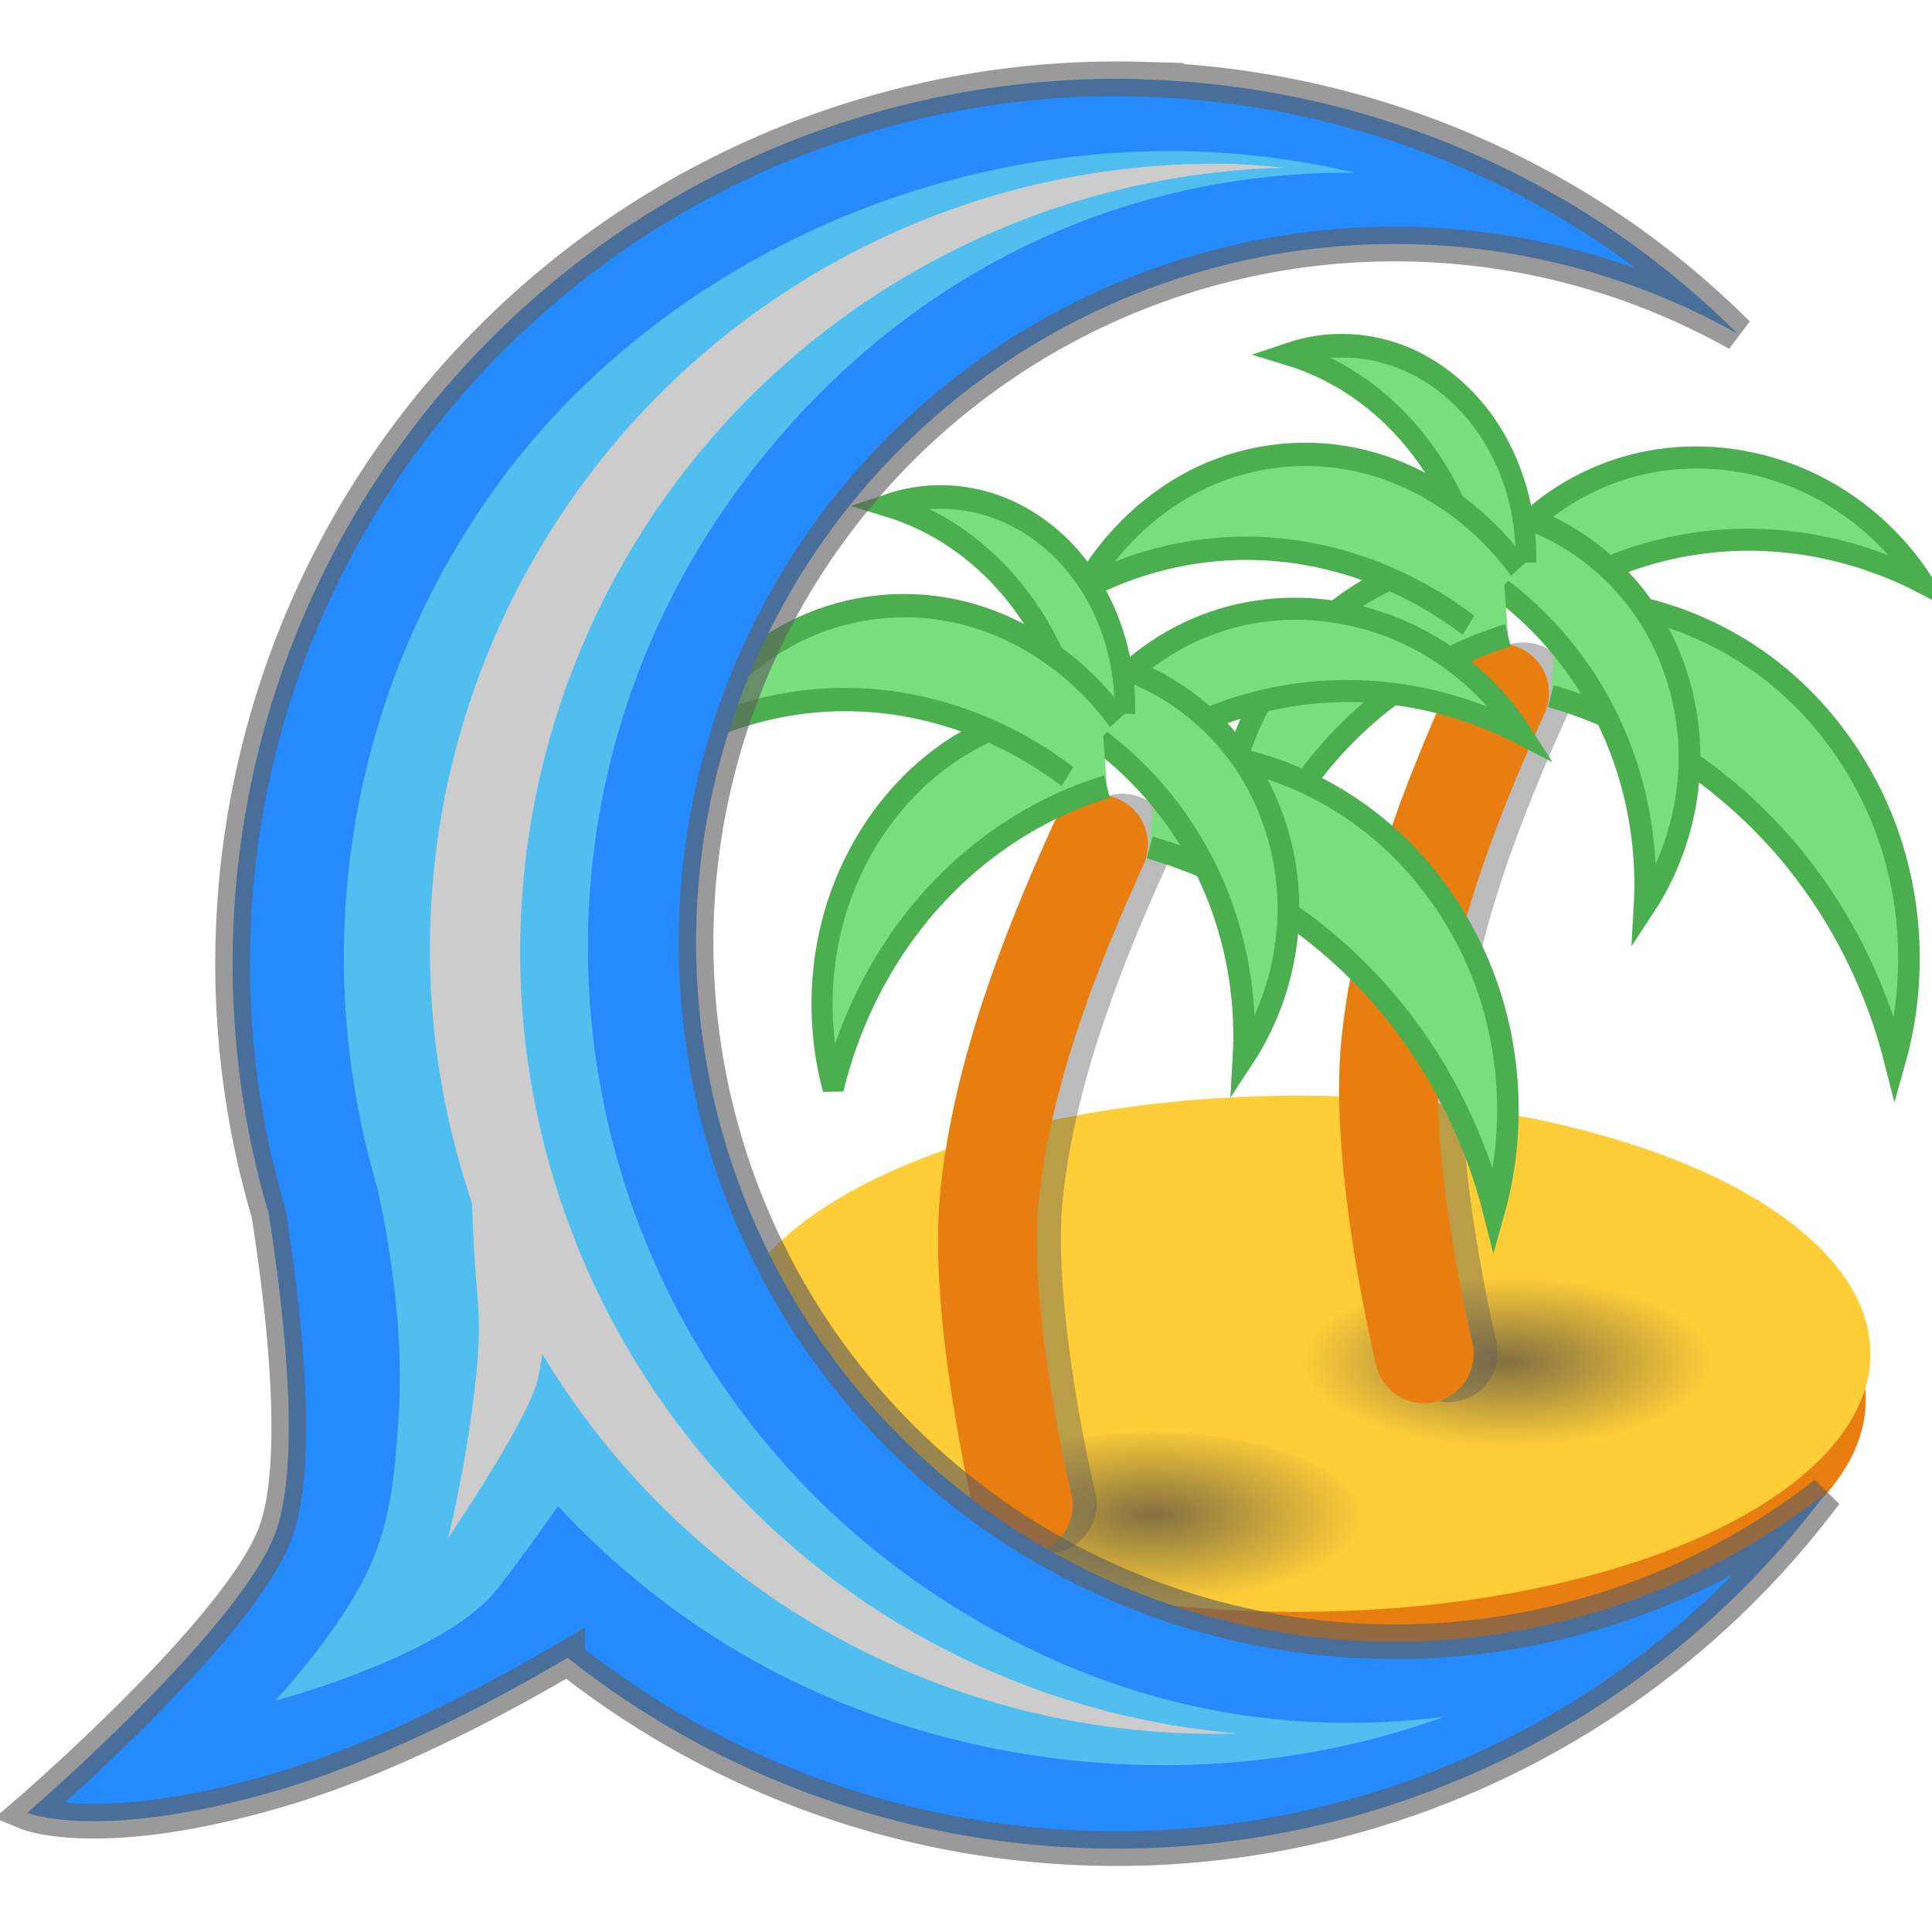 <?xml version="1.0" encoding="UTF-8" standalone="no"?>
<!-- Created with Inkscape (http://www.inkscape.org/) -->

<svg
   xmlns:dc="http://purl.org/dc/elements/1.1/"
   xmlns:cc="http://creativecommons.org/ns#"
   xmlns:rdf="http://www.w3.org/1999/02/22-rdf-syntax-ns#"
   xmlns:svg="http://www.w3.org/2000/svg"
   xmlns="http://www.w3.org/2000/svg"
   xmlns:xlink="http://www.w3.org/1999/xlink"
   xmlns:sodipodi="http://sodipodi.sourceforge.net/DTD/sodipodi-0.dtd"
   xmlns:inkscape="http://www.inkscape.org/namespaces/inkscape"
   width="64"
   height="64"
   viewBox="0 0 16.933 16.933"
   version="1.1"
   id="svg1691"
   inkscape:version="0.92.5 (2060ec1f9f, 2020-04-08)"
   sodipodi:docname="tsunami8-v2.svg"
   inkscape:export-filename="/home/michi/Projekte/Tsunami/static/icons/24.png"
   inkscape:export-xdpi="36.000004"
   inkscape:export-ydpi="36.000004">
  <defs
     id="defs1685">
    <linearGradient
       inkscape:collect="always"
       id="linearGradient4618">
      <stop
         style="stop-color:#454245;stop-opacity:1;"
         offset="0"
         id="stop4614" />
      <stop
         style="stop-color:#454245;stop-opacity:0;"
         offset="1"
         id="stop4616" />
    </linearGradient>
    <inkscape:path-effect
       effect="spiro"
       id="path-effect5929"
       is_visible="true" />
    <inkscape:path-effect
       effect="spiro"
       id="path-effect5929-7"
       is_visible="true" />
    <inkscape:path-effect
       effect="spiro"
       id="path-effect5929-3"
       is_visible="true" />
    <inkscape:path-effect
       effect="spiro"
       id="path-effect5929-2"
       is_visible="true" />
    <inkscape:path-effect
       effect="spiro"
       id="path-effect5929-2-1"
       is_visible="true" />
    <inkscape:path-effect
       effect="spiro"
       id="path-effect5929-2-7"
       is_visible="true" />
    <inkscape:path-effect
       effect="spiro"
       id="path-effect5929-28"
       is_visible="true" />
    <inkscape:path-effect
       effect="spiro"
       id="path-effect5929-7-9"
       is_visible="true" />
    <inkscape:path-effect
       effect="spiro"
       id="path-effect5929-3-7"
       is_visible="true" />
    <inkscape:path-effect
       effect="spiro"
       id="path-effect5929-2-3"
       is_visible="true" />
    <inkscape:path-effect
       effect="spiro"
       id="path-effect5929-2-1-6"
       is_visible="true" />
    <inkscape:path-effect
       effect="spiro"
       id="path-effect5929-2-7-1"
       is_visible="true" />
    <radialGradient
       inkscape:collect="always"
       xlink:href="#linearGradient4618"
       id="radialGradient4620"
       cx="12.296"
       cy="292.122"
       fx="12.296"
       fy="292.122"
       r="1.571"
       gradientTransform="matrix(1.144,0,0,0.476,-0.859,152.952)"
       gradientUnits="userSpaceOnUse" />
    <radialGradient
       inkscape:collect="always"
       xlink:href="#linearGradient4618"
       id="radialGradient4620-3"
       cx="12.296"
       cy="292.122"
       fx="12.296"
       fy="292.122"
       r="1.571"
       gradientTransform="matrix(1.178,0,0,0.49,-4.384,150.203)"
       gradientUnits="userSpaceOnUse" />
  </defs>
  <sodipodi:namedview
     id="base"
     pagecolor="#ffffff"
     bordercolor="#666666"
     borderopacity="1.0"
     inkscape:pageopacity="0.0"
     inkscape:pageshadow="2"
     inkscape:zoom="11.2"
     inkscape:cx="-15.093657"
     inkscape:cy="22.055336"
     inkscape:document-units="mm"
     inkscape:current-layer="layer1"
     showgrid="false"
     units="px"
     width="64px"
     inkscape:snap-global="false"
     inkscape:window-width="2560"
     inkscape:window-height="1375"
     inkscape:window-x="0"
     inkscape:window-y="28"
     inkscape:window-maximized="1">
    <inkscape:grid
       type="xygrid"
       id="grid2239" />
  </sodipodi:namedview>
  <g
     inkscape:label="Layer 1"
     inkscape:groupmode="layer"
     id="layer1"
     transform="translate(0,-280.067)">
    <ellipse
       style="opacity:1;fill:#e97e10;fill-opacity:1;stroke:none;stroke-width:1.508;stroke-linecap:round;stroke-linejoin:round;stroke-miterlimit:4;stroke-dasharray:none;stroke-opacity:1"
       id="path2241-6"
       cx="11.325"
       cy="292.336"
       rx="5.027"
       ry="2.262" />
    <ellipse
       style="opacity:1;fill:#fecd38;fill-opacity:1;stroke:none;stroke-width:1.508;stroke-linecap:round;stroke-linejoin:round;stroke-miterlimit:4;stroke-dasharray:none;stroke-opacity:1"
       id="path2241"
       cx="11.366"
       cy="291.932"
       rx="5.027"
       ry="2.262" />
    <path
       style="opacity:0.67;fill:url(#radialGradient4620);fill-opacity:1;stroke:none;stroke-width:0.352;stroke-linecap:round;stroke-linejoin:miter;stroke-miterlimit:4;stroke-dasharray:none;stroke-opacity:0.624"
       id="path4612"
       sodipodi:type="arc"
       sodipodi:cx="13.206764"
       sodipodi:cy="292.01929"
       sodipodi:rx="1.7971222"
       sodipodi:ry="0.7478708"
       sodipodi:start="5.3140563"
       sodipodi:end="5.3122761"
       sodipodi:open="true"
       d="m 14.224,291.403 a 1.797,0.748 0 0 1 0.465,1.04 1.797,0.748 0 0 1 -2.498,0.194 1.797,0.748 0 0 1 -0.467,-1.039 1.797,0.748 0 0 1 2.497,-0.195" />
    <rect
       style="fill:#248afd;stroke-width:0.083;stroke-dasharray:0.166, 0.083"
       width="1.664"
       height="4.993"
       x="4.158"
       y="269.582"
       id="rect1099" />
    <rect
       y="269.582"
       x="5.822"
       height="4.993"
       width="1.664"
       style="fill:#4bae4f;stroke-width:0.083;stroke-dasharray:0.166, 0.083"
       id="rect1101" />
    <rect
       y="269.582"
       x="7.487"
       height="4.993"
       width="1.664"
       style="fill:#c2352a;stroke-width:0.083;stroke-dasharray:0.166, 0.083"
       id="rect1103" />
    <rect
       style="fill:#f9548f;stroke-width:0.083;stroke-dasharray:0.166, 0.083"
       width="1.664"
       height="4.993"
       x="9.151"
       y="269.582"
       id="rect1105" />
    <rect
       y="269.582"
       x="10.815"
       height="4.993"
       width="1.664"
       style="fill:#e97e10;stroke-width:0.083;stroke-dasharray:0.166, 0.083"
       id="rect1107" />
    <rect
       style="fill:#cccccc;stroke-width:0.083;stroke-dasharray:0.166, 0.083"
       width="1.664"
       height="4.993"
       x="14.144"
       y="264.589"
       id="rect1109" />
    <rect
       style="fill:#5d5d5d;stroke-width:0.083;stroke-dasharray:0.166, 0.083"
       width="1.664"
       height="4.993"
       x="14.144"
       y="269.582"
       id="rect1111" />
    <rect
       y="269.582"
       x="12.48"
       height="4.993"
       width="1.664"
       style="fill:#7767c0;stroke-width:0.083;stroke-dasharray:0.166, 0.083"
       id="rect1113" />
    <rect
       y="264.589"
       x="4.158"
       height="4.993"
       width="1.664"
       style="fill:#50beee;stroke-width:0.083;stroke-dasharray:0.166, 0.083"
       id="rect1115" />
    <rect
       style="fill:#79de7d;stroke-width:0.083;stroke-dasharray:0.166, 0.083"
       width="1.664"
       height="4.993"
       x="5.822"
       y="264.589"
       id="rect1117" />
    <rect
       style="fill:#df574d;stroke-width:0.083;stroke-dasharray:0.166, 0.083"
       width="1.664"
       height="4.993"
       x="7.487"
       y="264.589"
       id="rect1119" />
    <rect
       y="264.589"
       x="9.151"
       height="4.993"
       width="1.664"
       style="fill:#ff90b8;stroke-width:0.083;stroke-dasharray:0.166, 0.083"
       id="rect1121" />
    <rect
       style="fill:#fecd38;stroke-width:0.083;stroke-dasharray:0.166, 0.083"
       width="1.664"
       height="4.993"
       x="10.815"
       y="264.589"
       id="rect1123" />
    <rect
       style="fill:#9182d7;stroke-width:0.083;stroke-dasharray:0.166, 0.083"
       width="1.664"
       height="4.993"
       x="12.48"
       y="264.589"
       id="rect1125" />
    <g
       id="g4472-2"
       transform="matrix(0.923,0,0,0.923,2.633,21.985)">
      <path
         sodipodi:nodetypes="czc"
         inkscape:connector-curvature="0"
         id="path2571-9-9"
         d="m 11.614,286.182 c -0.477,1.049 -0.914,2.189 -1.033,3.325 -0.119,1.136 0.318,2.95 0.318,2.95"
         style="opacity:0.415;fill:none;stroke:#5d5d5d;stroke-width:0.939;stroke-linecap:round;stroke-linejoin:bevel;stroke-miterlimit:4;stroke-dasharray:none;stroke-opacity:1" />
      <path
         sodipodi:nodetypes="czc"
         inkscape:connector-curvature="0"
         id="path2571-3"
         d="m 11.386,286.193 c -0.477,1.049 -0.914,2.189 -1.033,3.325 -0.119,1.136 0.318,2.95 0.318,2.95"
         style="fill:none;stroke:#e97e10;stroke-width:0.939;stroke-linecap:round;stroke-linejoin:bevel;stroke-miterlimit:4;stroke-dasharray:none;stroke-opacity:1" />
      <g
         transform="matrix(-0.841,0,0,0.935,22.313,19.264)"
         id="g2569-1">
        <path
           style="display:inline;fill:#79de7d;fill-opacity:1;stroke:#4bae4f;stroke-width:0.525;stroke-miterlimit:4;stroke-dasharray:none;stroke-opacity:1"
           d="m 34.426,1021.24 c -1.933,-0.052 -3.877,0.597 -5.392,1.799 -1.291,1.024 -2.266,2.44 -2.763,4.011 -0.496,1.571 -0.512,3.29 -0.044,4.87 0.449,-1.693 1.277,-3.285 2.406,-4.625 1.545,-1.835 3.657,-3.187 5.971,-3.822"
           id="path5927-94"
           inkscape:path-effect="#path-effect5929-28"
           inkscape:original-d="m 34.425529,1021.2405 c 0,0 -3.921781,0.8735 -5.391883,1.7986 -1.470101,0.9251 -2.806557,8.8808 -2.806557,8.8808 0,0 1.603747,-2.7752 2.405621,-4.6254 0.801874,-1.8502 5.704099,-2.5267 5.97139,-3.8218"
           inkscape:connector-curvature="0"
           sodipodi:nodetypes="cscsc"
           transform="matrix(0.464,0,0,0.438,-3.642,-162.764)" />
        <path
           style="display:inline;fill:#79de7d;fill-opacity:1;stroke:#4bae4f;stroke-width:0.72;stroke-miterlimit:4;stroke-dasharray:none;stroke-opacity:1"
           d="m 34.426,1021.24 c -1.933,-0.052 -3.877,0.597 -5.392,1.799 -1.291,1.024 -2.266,2.44 -2.763,4.011 -0.496,1.571 -0.512,3.29 -0.044,4.87 0.449,-1.693 1.277,-3.285 2.406,-4.625 1.545,-1.835 3.657,-3.187 5.971,-3.822"
           id="path5927-5-7"
           inkscape:path-effect="#path-effect5929-7-9"
           inkscape:original-d="m 34.425529,1021.2405 c 0,0 -3.921781,0.8735 -5.391883,1.7986 -1.470101,0.9251 -2.806557,8.8808 -2.806557,8.8808 0,0 1.603747,-2.7752 2.405621,-4.6254 0.801874,-1.8502 5.704099,-2.5267 5.97139,-3.8218"
           inkscape:connector-curvature="0"
           sodipodi:nodetypes="cscsc"
           transform="matrix(0.225,0.228,-0.265,0.212,275.773,59.618)" />
        <path
           style="display:inline;fill:#79de7d;fill-opacity:1;stroke:#4bae4f;stroke-width:0.72;stroke-miterlimit:4;stroke-dasharray:none;stroke-opacity:1"
           d="m 34.426,1021.24 c -1.933,-0.052 -3.877,0.597 -5.392,1.799 -1.291,1.024 -2.266,2.44 -2.763,4.011 -0.496,1.571 -0.512,3.29 -0.044,4.87 0.449,-1.693 1.277,-3.285 2.406,-4.625 1.545,-1.835 3.657,-3.187 5.971,-3.822"
           id="path5927-56-8"
           inkscape:path-effect="#path-effect5929-3-7"
           inkscape:original-d="m 34.425529,1021.2405 c 0,0 -3.921781,0.8735 -5.391883,1.7986 -1.470101,0.9251 -2.806557,8.8808 -2.806557,8.8808 0,0 1.603747,-2.7752 2.405621,-4.6254 0.801874,-1.8502 5.704099,-2.5267 5.97139,-3.8218"
           inkscape:connector-curvature="0"
           sodipodi:nodetypes="cscsc"
           transform="matrix(0.323,-0.092,0.107,0.304,-107.532,-23.635)" />
        <path
           style="display:inline;fill:#79de7d;fill-opacity:1;stroke:#4bae4f;stroke-width:0.646;stroke-miterlimit:4;stroke-dasharray:none;stroke-opacity:1"
           d="m 34.426,1021.24 c -1.933,-0.052 -3.877,0.597 -5.392,1.799 -1.291,1.024 -2.266,2.44 -2.763,4.011 -0.496,1.571 -0.512,3.29 -0.044,4.87 0.449,-1.693 1.277,-3.285 2.406,-4.625 1.545,-1.835 3.657,-3.187 5.971,-3.822"
           id="path5927-9-4"
           inkscape:path-effect="#path-effect5929-2-3"
           inkscape:original-d="m 34.425529,1021.2405 c 0,0 -3.921781,0.8735 -5.391883,1.7986 -1.470101,0.9251 -2.806557,8.8808 -2.806557,8.8808 0,0 1.603747,-2.7752 2.405621,-4.6254 0.801874,-1.8502 5.704099,-2.5267 5.97139,-3.8218"
           inkscape:connector-curvature="0"
           sodipodi:nodetypes="cscsc"
           transform="matrix(-0.369,0,0,0.363,25.666,-86.621)" />
        <path
           style="display:inline;fill:#79de7d;fill-opacity:1;stroke:#4bae4f;stroke-width:0.933;stroke-miterlimit:4;stroke-dasharray:none;stroke-opacity:1"
           d="m 34.426,1021.24 c -1.933,-0.052 -3.877,0.597 -5.392,1.799 -1.291,1.024 -2.266,2.44 -2.763,4.011 -0.496,1.571 -0.512,3.29 -0.044,4.87 0.449,-1.693 1.277,-3.285 2.406,-4.625 1.545,-1.835 3.657,-3.187 5.971,-3.822"
           id="path5927-9-2-5"
           inkscape:path-effect="#path-effect5929-2-1-6"
           inkscape:original-d="m 34.425529,1021.2405 c 0,0 -3.921781,0.8735 -5.391883,1.7986 -1.470101,0.9251 -2.806557,8.8808 -2.806557,8.8808 0,0 1.603747,-2.7752 2.405621,-4.6254 0.801874,-1.8502 5.704099,-2.5267 5.97139,-3.8218"
           inkscape:connector-curvature="0"
           sodipodi:nodetypes="cscsc"
           transform="matrix(7.8181214e-4,0.257,0.25,-7.6232603e-4,-242.642,276.09)" />
        <path
           style="display:inline;fill:#79de7d;fill-opacity:1;stroke:#4bae4f;stroke-width:0.644;stroke-miterlimit:4;stroke-dasharray:none;stroke-opacity:1"
           d="m 34.426,1021.24 c -1.933,-0.052 -3.877,0.597 -5.392,1.799 -1.291,1.024 -2.266,2.44 -2.763,4.011 -0.496,1.571 -0.512,3.29 -0.044,4.87 0.449,-1.693 1.277,-3.285 2.406,-4.625 1.545,-1.835 3.657,-3.187 5.971,-3.822"
           id="path5927-9-0-0"
           inkscape:path-effect="#path-effect5929-2-7-1"
           inkscape:original-d="m 34.425529,1021.2405 c 0,0 -3.921781,0.8735 -5.391883,1.7986 -1.470101,0.9251 -2.806557,8.8808 -2.806557,8.8808 0,0 1.603747,-2.7752 2.405621,-4.6254 0.801874,-1.8502 5.704099,-2.5267 5.97139,-3.8218"
           inkscape:connector-curvature="0"
           sodipodi:nodetypes="cscsc"
           transform="matrix(-0.242,0.282,0.275,0.236,-259.738,33.499)" />
      </g>
    </g>
    <path
       style="opacity:0.67;fill:url(#radialGradient4620-3);fill-opacity:1;stroke:none;stroke-width:0.362;stroke-linecap:round;stroke-linejoin:miter;stroke-miterlimit:4;stroke-dasharray:none;stroke-opacity:0.624"
       id="path4612-6"
       sodipodi:type="arc"
       sodipodi:cx="10.099183"
       sodipodi:cy="293.39059"
       sodipodi:rx="1.8503772"
       sodipodi:ry="0.77003276"
       sodipodi:start="5.3140563"
       sodipodi:end="5.3122761"
       sodipodi:open="true"
       d="m 11.147,292.756 a 1.85,0.77 0 0 1 0.479,1.07 1.85,0.77 0 0 1 -2.572,0.2 1.85,0.77 0 0 1 -0.481,-1.07 1.85,0.77 0 0 1 2.571,-0.201" />
    <g
       id="g4472"
       transform="matrix(0.923,0,0,0.923,-0.882,23.311)">
      <path
         sodipodi:nodetypes="czc"
         inkscape:connector-curvature="0"
         id="path2571-9"
         d="m 11.614,286.182 c -0.477,1.049 -0.914,2.189 -1.033,3.325 -0.119,1.136 0.318,2.95 0.318,2.95"
         style="opacity:0.415;fill:none;stroke:#5d5d5d;stroke-width:0.939;stroke-linecap:round;stroke-linejoin:bevel;stroke-miterlimit:4;stroke-dasharray:none;stroke-opacity:1" />
      <path
         sodipodi:nodetypes="czc"
         inkscape:connector-curvature="0"
         id="path2571"
         d="m 11.386,286.193 c -0.477,1.049 -0.914,2.189 -1.033,3.325 -0.119,1.136 0.318,2.95 0.318,2.95"
         style="fill:none;stroke:#e97e10;stroke-width:0.939;stroke-linecap:round;stroke-linejoin:bevel;stroke-miterlimit:4;stroke-dasharray:none;stroke-opacity:1" />
      <g
         transform="matrix(-0.841,0,0,0.935,22.313,19.264)"
         id="g2569">
        <path
           style="display:inline;fill:#79de7d;fill-opacity:1;stroke:#4bae4f;stroke-width:0.525;stroke-miterlimit:4;stroke-dasharray:none;stroke-opacity:1"
           d="m 34.426,1021.24 c -1.933,-0.052 -3.877,0.597 -5.392,1.799 -1.291,1.024 -2.266,2.44 -2.763,4.011 -0.496,1.571 -0.512,3.29 -0.044,4.87 0.449,-1.693 1.277,-3.285 2.406,-4.625 1.545,-1.835 3.657,-3.187 5.971,-3.822"
           id="path5927"
           inkscape:path-effect="#path-effect5929"
           inkscape:original-d="m 34.425529,1021.2405 c 0,0 -3.921781,0.8735 -5.391883,1.7986 -1.470101,0.9251 -2.806557,8.8808 -2.806557,8.8808 0,0 1.603747,-2.7752 2.405621,-4.6254 0.801874,-1.8502 5.704099,-2.5267 5.97139,-3.8218"
           inkscape:connector-curvature="0"
           sodipodi:nodetypes="cscsc"
           transform="matrix(0.464,0,0,0.438,-3.642,-162.764)" />
        <path
           style="display:inline;fill:#79de7d;fill-opacity:1;stroke:#4bae4f;stroke-width:0.72;stroke-miterlimit:4;stroke-dasharray:none;stroke-opacity:1"
           d="m 34.426,1021.24 c -1.933,-0.052 -3.877,0.597 -5.392,1.799 -1.291,1.024 -2.266,2.44 -2.763,4.011 -0.496,1.571 -0.512,3.29 -0.044,4.87 0.449,-1.693 1.277,-3.285 2.406,-4.625 1.545,-1.835 3.657,-3.187 5.971,-3.822"
           id="path5927-5"
           inkscape:path-effect="#path-effect5929-7"
           inkscape:original-d="m 34.425529,1021.2405 c 0,0 -3.921781,0.8735 -5.391883,1.7986 -1.470101,0.9251 -2.806557,8.8808 -2.806557,8.8808 0,0 1.603747,-2.7752 2.405621,-4.6254 0.801874,-1.8502 5.704099,-2.5267 5.97139,-3.8218"
           inkscape:connector-curvature="0"
           sodipodi:nodetypes="cscsc"
           transform="matrix(0.225,0.228,-0.265,0.212,275.773,59.618)" />
        <path
           style="display:inline;fill:#79de7d;fill-opacity:1;stroke:#4bae4f;stroke-width:0.72;stroke-miterlimit:4;stroke-dasharray:none;stroke-opacity:1"
           d="m 34.426,1021.24 c -1.933,-0.052 -3.877,0.597 -5.392,1.799 -1.291,1.024 -2.266,2.44 -2.763,4.011 -0.496,1.571 -0.512,3.29 -0.044,4.87 0.449,-1.693 1.277,-3.285 2.406,-4.625 1.545,-1.835 3.657,-3.187 5.971,-3.822"
           id="path5927-56"
           inkscape:path-effect="#path-effect5929-3"
           inkscape:original-d="m 34.425529,1021.2405 c 0,0 -3.921781,0.8735 -5.391883,1.7986 -1.470101,0.9251 -2.806557,8.8808 -2.806557,8.8808 0,0 1.603747,-2.7752 2.405621,-4.6254 0.801874,-1.8502 5.704099,-2.5267 5.97139,-3.8218"
           inkscape:connector-curvature="0"
           sodipodi:nodetypes="cscsc"
           transform="matrix(0.323,-0.092,0.107,0.304,-107.532,-23.635)" />
        <path
           style="display:inline;fill:#79de7d;fill-opacity:1;stroke:#4bae4f;stroke-width:0.646;stroke-miterlimit:4;stroke-dasharray:none;stroke-opacity:1"
           d="m 34.426,1021.24 c -1.933,-0.052 -3.877,0.597 -5.392,1.799 -1.291,1.024 -2.266,2.44 -2.763,4.011 -0.496,1.571 -0.512,3.29 -0.044,4.87 0.449,-1.693 1.277,-3.285 2.406,-4.625 1.545,-1.835 3.657,-3.187 5.971,-3.822"
           id="path5927-9"
           inkscape:path-effect="#path-effect5929-2"
           inkscape:original-d="m 34.425529,1021.2405 c 0,0 -3.921781,0.8735 -5.391883,1.7986 -1.470101,0.9251 -2.806557,8.8808 -2.806557,8.8808 0,0 1.603747,-2.7752 2.405621,-4.6254 0.801874,-1.8502 5.704099,-2.5267 5.97139,-3.8218"
           inkscape:connector-curvature="0"
           sodipodi:nodetypes="cscsc"
           transform="matrix(-0.369,0,0,0.363,25.666,-86.621)" />
        <path
           style="display:inline;fill:#79de7d;fill-opacity:1;stroke:#4bae4f;stroke-width:0.933;stroke-miterlimit:4;stroke-dasharray:none;stroke-opacity:1"
           d="m 34.426,1021.24 c -1.933,-0.052 -3.877,0.597 -5.392,1.799 -1.291,1.024 -2.266,2.44 -2.763,4.011 -0.496,1.571 -0.512,3.29 -0.044,4.87 0.449,-1.693 1.277,-3.285 2.406,-4.625 1.545,-1.835 3.657,-3.187 5.971,-3.822"
           id="path5927-9-2"
           inkscape:path-effect="#path-effect5929-2-1"
           inkscape:original-d="m 34.425529,1021.2405 c 0,0 -3.921781,0.8735 -5.391883,1.7986 -1.470101,0.9251 -2.806557,8.8808 -2.806557,8.8808 0,0 1.603747,-2.7752 2.405621,-4.6254 0.801874,-1.8502 5.704099,-2.5267 5.97139,-3.8218"
           inkscape:connector-curvature="0"
           sodipodi:nodetypes="cscsc"
           transform="matrix(7.8181214e-4,0.257,0.25,-7.6232603e-4,-242.642,276.09)" />
        <path
           style="display:inline;fill:#79de7d;fill-opacity:1;stroke:#4bae4f;stroke-width:0.644;stroke-miterlimit:4;stroke-dasharray:none;stroke-opacity:1"
           d="m 34.426,1021.24 c -1.933,-0.052 -3.877,0.597 -5.392,1.799 -1.291,1.024 -2.266,2.44 -2.763,4.011 -0.496,1.571 -0.512,3.29 -0.044,4.87 0.449,-1.693 1.277,-3.285 2.406,-4.625 1.545,-1.835 3.657,-3.187 5.971,-3.822"
           id="path5927-9-0"
           inkscape:path-effect="#path-effect5929-2-7"
           inkscape:original-d="m 34.425529,1021.2405 c 0,0 -3.921781,0.8735 -5.391883,1.7986 -1.470101,0.9251 -2.806557,8.8808 -2.806557,8.8808 0,0 1.603747,-2.7752 2.405621,-4.6254 0.801874,-1.8502 5.704099,-2.5267 5.97139,-3.8218"
           inkscape:connector-curvature="0"
           sodipodi:nodetypes="cscsc"
           transform="matrix(-0.242,0.282,0.275,0.236,-259.738,33.499)" />
      </g>
    </g>
    <path
       style="display:inline;opacity:1;fill:#248afd;fill-opacity:1;stroke:#5d5d5d;stroke-width:0.304;stroke-linecap:round;stroke-linejoin:miter;stroke-miterlimit:4;stroke-dasharray:none;stroke-opacity:0.624"
       d="m 10.023,280.761 a 7.758,7.758 0 0 0 -6.631,3.372 7.758,7.758 0 0 0 -1.037,6.571 c 0.125,0.793 0.302,2.227 0.042,2.841 -0.366,0.868 -2.158,2.41 -2.158,2.41 0,0 0.643,0.264 2.227,-0.206 0.933,-0.277 1.88,-0.782 2.509,-1.152 a 7.758,7.758 0 0 0 0.433,0.319 7.758,7.758 0 0 0 10.591,-1.759 6.128,6.128 0 0 1 -7.235,0.227 6.128,6.128 0 0 1 -1.592,-8.516 6.128,6.128 0 0 1 8.057,-1.876 7.758,7.758 0 0 0 -1.045,-0.871 l -0.012,-0.008 a 7.758,7.758 0 0 0 -4.151,-1.35 z"
       id="path4549-3"
       inkscape:connector-curvature="0" />
    <path
       style="opacity:1;fill:#50beee;fill-opacity:1;stroke:none;stroke-width:0.312;stroke-linecap:round;stroke-linejoin:miter;stroke-miterlimit:4;stroke-dasharray:none;stroke-opacity:0.624"
       d="m 10.46,281.394 c -2.408,-0.071 -4.847,1.088 -6.208,3.075 -2.207,3.223 -1.384,7.625 1.839,9.834 1.881,1.286 4.427,1.588 6.569,0.81 -1.649,0.209 -3.179,-0.193 -4.551,-1.129 -3.097,-2.122 -3.888,-6.353 -1.767,-9.45 1.281,-1.867 3.269,-2.974 5.533,-2.953 -0.464,-0.11 -0.938,-0.172 -1.414,-0.187 z"
       id="path4575"
       inkscape:connector-curvature="0"
       sodipodi:nodetypes="cccccccc" />
    <path
       style="opacity:1;fill:#cccccc;fill-opacity:1;stroke:none;stroke-width:0.321;stroke-linecap:round;stroke-linejoin:miter;stroke-miterlimit:4;stroke-dasharray:none;stroke-opacity:0.624"
       d="m 10.856,281.505 a 6.884,6.884 0 0 0 -5.884,2.992 6.884,6.884 0 0 0 1.789,9.568 6.884,6.884 0 0 0 4.087,1.195 6.884,6.884 0 0 1 -3.296,-1.171 6.884,6.884 0 0 1 -1.789,-9.568 6.884,6.884 0 0 1 5.486,-2.984 6.884,6.884 0 0 0 -0.392,-0.031 z"
       id="path4594"
       inkscape:connector-curvature="0" />
    <path
       style="fill:#50beee;fill-opacity:1;stroke:none;stroke-width:0.257px;stroke-linecap:butt;stroke-linejoin:miter;stroke-opacity:1"
       d="m 3.309,290.489 c 0,0 0.253,1.057 0.184,2 -0.034,0.471 -0.052,0.931 -0.313,1.434 -0.261,0.503 -0.767,1.049 -0.767,1.049 0,0 1.494,-0.391 1.954,-0.988 0.46,-0.598 0.736,-1.034 0.736,-1.034 z"
       id="path1721"
       inkscape:connector-curvature="0"
       sodipodi:nodetypes="cssczcc" />
    <path
       style="fill:#cccccc;fill-opacity:1;stroke:none;stroke-width:0.257px;stroke-linecap:butt;stroke-linejoin:miter;stroke-opacity:1"
       d="m 4.067,290.053 c 0,0 0.054,0.124 0.079,0.784 0.025,0.661 0.093,0.729 0.012,1.422 -0.081,0.693 -0.23,1.287 -0.23,1.287 0,0 0.69,-1.011 0.782,-1.379 0.092,-0.368 0.092,-1.057 0.092,-1.057 z"
       id="path1723"
       inkscape:connector-curvature="0"
       sodipodi:nodetypes="czzcccc" />
  </g>
</svg>
